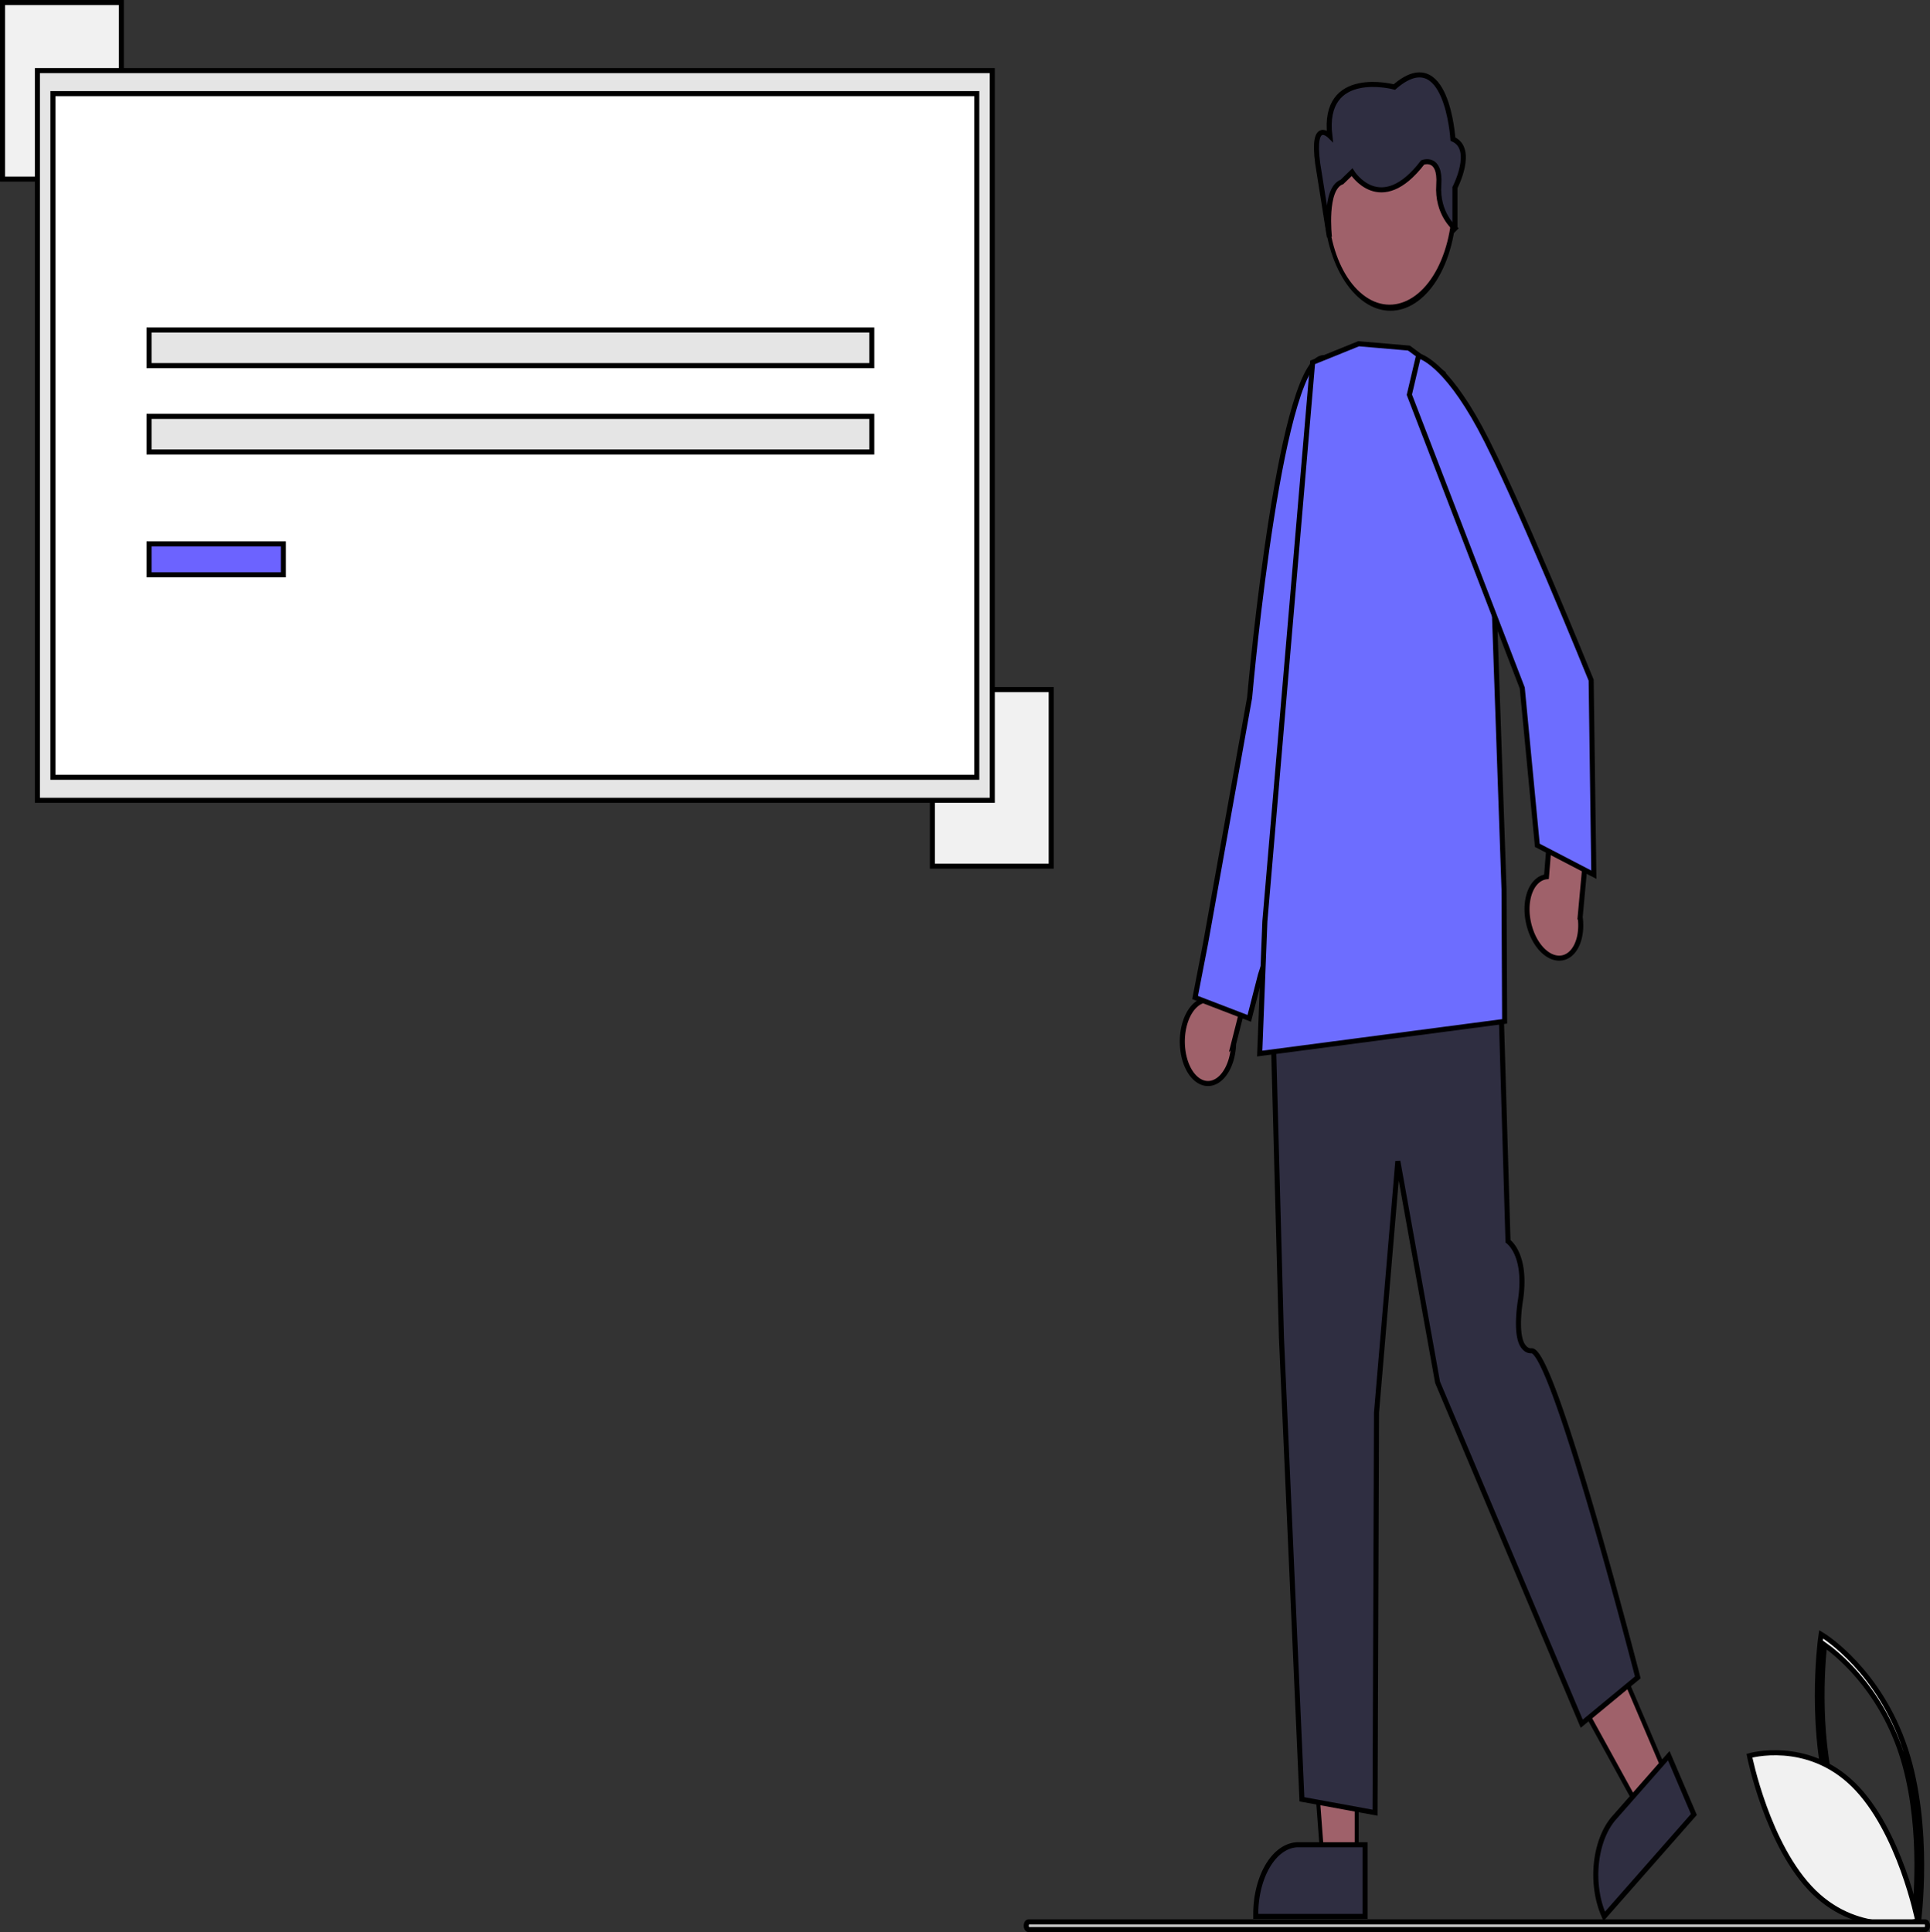 <?xml version="1.0" encoding="UTF-8" standalone="no"?>
<svg
   data-name="Layer 1"
   width="649.82"
   height="650.63"
   viewBox="0 0 649.82 650.63"
   version="1.1"
   id="svg46"
   sodipodi:docname="01-register.svg"
   inkscape:version="1.2.1 (9c6d41e410, 2022-07-14)"
   xmlns:inkscape="http://www.inkscape.org/namespaces/inkscape"
   xmlns:sodipodi="http://sodipodi.sourceforge.net/DTD/sodipodi-0.dtd"
   xmlns="http://www.w3.org/2000/svg"
   xmlns:svg="http://www.w3.org/2000/svg">
  <rect x="0" y="0" width="649.82" height="650.63" fill="#333333" stroke="none"/>
  <defs
     id="defs50" />
  <sodipodi:namedview
     id="namedview48"
     pagecolor="#505050"
     bordercolor="#eeeeee"
     borderopacity="1"
     inkscape:pageshadow="0"
     inkscape:pageopacity="0"
     inkscape:pagecheckerboard="0"
     showgrid="false"
     inkscape:zoom="0.96945975"
     inkscape:cx="347.10054"
     inkscape:cy="279.53713"
     inkscape:window-width="1920"
     inkscape:window-height="974"
     inkscape:window-x="-11"
     inkscape:window-y="-11"
     inkscape:window-maximized="1"
     inkscape:current-layer="svg46"
     inkscape:snap-grids="true"
     inkscape:showpageshadow="0"
     inkscape:deskcolor="#505050" />
  <path
     d="m 645.925,647.413 c 0.044,-0.317 4.31,-32.053 -4.402,-58.411 -8.712,-26.358 -27.309,-37.982 -27.496,-38.097 l -0.85,-0.52 -0.201,1.445 c -0.044,0.317 -4.31,32.053 4.402,58.411 8.712,26.358 27.309,37.982 27.496,38.097 l 0.85,0.52 z m -31.583,-93.501 c 3.725,2.614 18.427,14.055 25.785,36.317 7.359,22.264 5.139,48.592 4.431,55.103 -3.724,-2.608 -18.42,-14.031 -25.785,-36.317 -7.359,-22.263 -5.139,-48.589 -4.431,-55.103 z"
     fill="#f1f1f1"
     id="path2"
     style="stroke:#000000;stroke-width:1.7;stroke-dasharray:none;stroke-opacity:1" />
  <path
     d="m 624.036,600.996 c 15.656,15.367 21.686,45.889 21.686,45.889 0,0 -19.354,5.608 -35.011,-9.759 -15.656,-15.367 -21.686,-45.889 -21.686,-45.889 0,0 19.354,-5.608 35.011,9.759 z"
     fill="#f1f1f1"
     id="path4"
     style="stroke:#000000;stroke-width:1.7;stroke-dasharray:none;stroke-opacity:1" />
  <path
     d="m 398.239,353.387 a 8.586,14.008 0 0 1 8.303,-16.67 l 7.25,-29.745 12.155,2.779 -10.6,41.771 a 8.633,14.084 0 0 1 -17.107,1.865 z"
     fill="#9f616a"
     id="path6"
     style="stroke:#000000;stroke-width:1.7;stroke-dasharray:none;stroke-opacity:1" />
  <path
     d="m 420.632,342.935 3.766,-14.651 23.469,-72.881 -1.276,-134.856 -0.245,-0.053 c -15.017,-3.237 -25.178,109.646 -25.603,114.454 l -14.828,82.734 -3.53,18.236 z"
     fill="#6c63ff"
     id="path8"
     style="fill:#6d6dff;fill-opacity:1;stroke:#000000;stroke-width:1.7;stroke-dasharray:none;stroke-opacity:1" />
  <polygon
     points="296.518,484.658 310.92,484.657 317.771,429.106 296.515,429.107 "
     fill="#9f616a"
     id="polygon10"
     transform="matrix(-0.792,0,0,1.293,691.626,0.85)"
     style="stroke:#000000;stroke-width:1.68;stroke-dasharray:none;stroke-opacity:1" />
  <path
     d="m 459.604,621.223 -22.472,-8.8e-4 h -7.8e-4 a 14.322,23.365 0 0 0 -14.321,23.363 v 0.759 l 36.793,0.003 z"
     fill="#2f2e41"
     id="path12"
     style="stroke:#000000;stroke-width:1.7;stroke-dasharray:none;stroke-opacity:1" />
  <polygon
     points="164.095,462.715 175.912,470.949 213.294,429.291 195.854,417.138 "
     fill="#9f616a"
     id="polygon14"
     transform="matrix(-0.792,0,0,1.293,691.626,0.85)"
     style="stroke:#000000;stroke-width:1.68;stroke-dasharray:none;stroke-opacity:1" />
  <path
     d="m 561.871,591.237 -18.437,20.96 -7.6e-4,8.4e-4 a 14.322,23.365 0 0 0 -3.562,32.526 l 0.266,0.623 30.187,-34.317 z"
     fill="#2f2e41"
     id="path16"
     style="stroke:#000000;stroke-width:1.7;stroke-dasharray:none;stroke-opacity:1" />
  <path
     d="m 462.965,610.423 0.493,-134.698 7.18,-84.697 13.386,74.483 0.026,0.061 48.509,114.89 18.875,-15.602 -0.103,-0.401 C 550.177,559.984 522.996,454.858 515.69,454.858 a 3.946,6.437 0 0 1 -3.361,-2.41 c -2.144,-4.671 -0.398,-14.584 -0.38,-14.683 2.091,-14.148 -3.167,-18.967 -4.215,-19.771 l -2.817,-94.87 -0.292,0.033 -76.37,8.739 3.204,118.613 6.892,155.407 0.237,0.044 z"
     fill="#2f2e41"
     id="path18"
     style="stroke:#000000;stroke-width:1.7;stroke-dasharray:none;stroke-opacity:1" />
  <path
     d="m 424.135,354.791 0.33,-0.044 82.134,-10.801 -0.203,-44.335 -4.02,-115.76 -0.023,-0.081 -16.371,-57.983 -11.605,-8.573 -16.932,-1.454 -0.041,0.017 -15.452,6.246 -16.074,188.247 z"
     fill="#6c63ff"
     id="path20"
     style="fill:#6d6dff;fill-opacity:1;stroke:#000000;stroke-width:1.7;stroke-dasharray:none;stroke-opacity:1" />
  <ellipse
     cx="-506.451"
     cy="-283.709"
     transform="matrix(-0.746,-0.666,-0.318,0.948,0,0)"
     fill="#9f616a"
     id="circle22"
     style="stroke:#000000;stroke-width:1.773;stroke-dasharray:none;stroke-opacity:1"
     rx="25.424"
     ry="32.647" />
  <path
     d="M 489.866,76.93 V 63.184 c 0,0 6.795,-13.055 -0.679,-16.344 0,0 -2.038,-32.886 -19.705,-17.539 0,0 -24.461,-6.577 -21.743,16.443 0,0 -6.115,-6.01 -4.077,9.337 l 3.942,24.721 c 0,0 -1.904,-16.33 4.211,-18.523 l 3.397,-3.289 c 0,0 9.513,15.347 23.782,-3.289 0,0 6.115,-2.381 5.436,7.485 -0.679,9.866 5.436,14.742 5.436,14.742 z"
     fill="#2f2e41"
     id="path24"
     style="stroke:#000000;stroke-width:1.7;stroke-dasharray:none;stroke-opacity:1" />
  <path
     d="m 515.041,312.281 a 13.848,8.686 77.705 0 1 5.648,-17.03 l 2.428,-29.65 12.749,1.518 -3.833,41.679 a 13.923,8.733 77.705 0 1 -16.991,3.483 z"
     fill="#9f616a"
     id="path26"
     style="stroke:#000000;stroke-width:1.7;stroke-dasharray:none;stroke-opacity:1" />
  <path
     d="m 536.635,294.553 -0.903,-65.506 -0.056,-0.138 c -0.254,-0.627 -25.516,-62.976 -37.383,-84.855 -11.942,-22.018 -20.182,-24.088 -20.526,-24.165 l -0.172,-0.039 -3.076,13.071 38.02,98.768 5.07,52.972 z"
     fill="#6c63ff"
     id="path28"
     style="fill:#6d6dff;fill-opacity:1;stroke:#000000;stroke-width:1.7;stroke-dasharray:none;stroke-opacity:1" />
  <rect
     x="-40.855"
     width="40.005"
     height="59.458"
     fill="#f1f1f1"
     id="rect30"
     y="0.85"
     style="stroke:#000000;stroke-width:1.7;stroke-dasharray:none;stroke-opacity:1"
     transform="scale(-1,1)" />
  <rect
     x="-353.941"
     y="232.219"
     width="40.005"
     height="59.458"
     fill="#f1f1f1"
     id="rect32"
     style="stroke:#000000;stroke-width:1.7;stroke-dasharray:none;stroke-opacity:1"
     transform="scale(-1,1)" />
  <path
     d="M 331.487,265.622 H 15.206 V 27.65 H 331.487 Z"
     fill="#ffffff"
     id="path34"
     style="stroke:#000000;stroke-width:1.7;stroke-dasharray:none;stroke-opacity:1" />
  <path
     d="M 12.596,269.5 H 334.096 V 23.772 H 12.596 Z M 328.878,261.744 H 17.815 V 31.527 H 328.878 Z"
     fill="#e5e5e5"
     id="path36"
     style="stroke:#000000;stroke-width:1.7;stroke-dasharray:none;stroke-opacity:1" />
  <rect
     x="-293.523"
     y="111.126"
     width="243.343"
     height="11.994"
     fill="#e5e5e5"
     id="rect38"
     style="stroke:#000000;stroke-width:1.7;stroke-dasharray:none;stroke-opacity:1"
     transform="scale(-1,1)" />
  <rect
     x="-293.523"
     y="140.213"
     width="243.343"
     height="11.994"
     fill="#e5e5e5"
     id="rect40"
     style="stroke:#000000;stroke-width:1.7;stroke-dasharray:none;stroke-opacity:1"
     transform="scale(-1,1)" />
  <rect
     x="-95.403"
     y="183.16"
     width="45.223"
     height="10.409"
     fill="#6c63ff"
     id="rect42"
     style="stroke:#000000;stroke-width:1.7;stroke-dasharray:none;stroke-opacity:1"
     transform="scale(-1,1)" />
  <path
     d="M 346.306,649.78 H 648.175 a 0.792,1.293 0 1 0 0,-2.585 H 346.306 a 0.792,1.293 0 0 0 0,2.585 z"
     fill="#cbcbcb"
     id="path44"
     style="stroke:#000000;stroke-width:1.7;stroke-dasharray:none;stroke-opacity:1" />
</svg>
